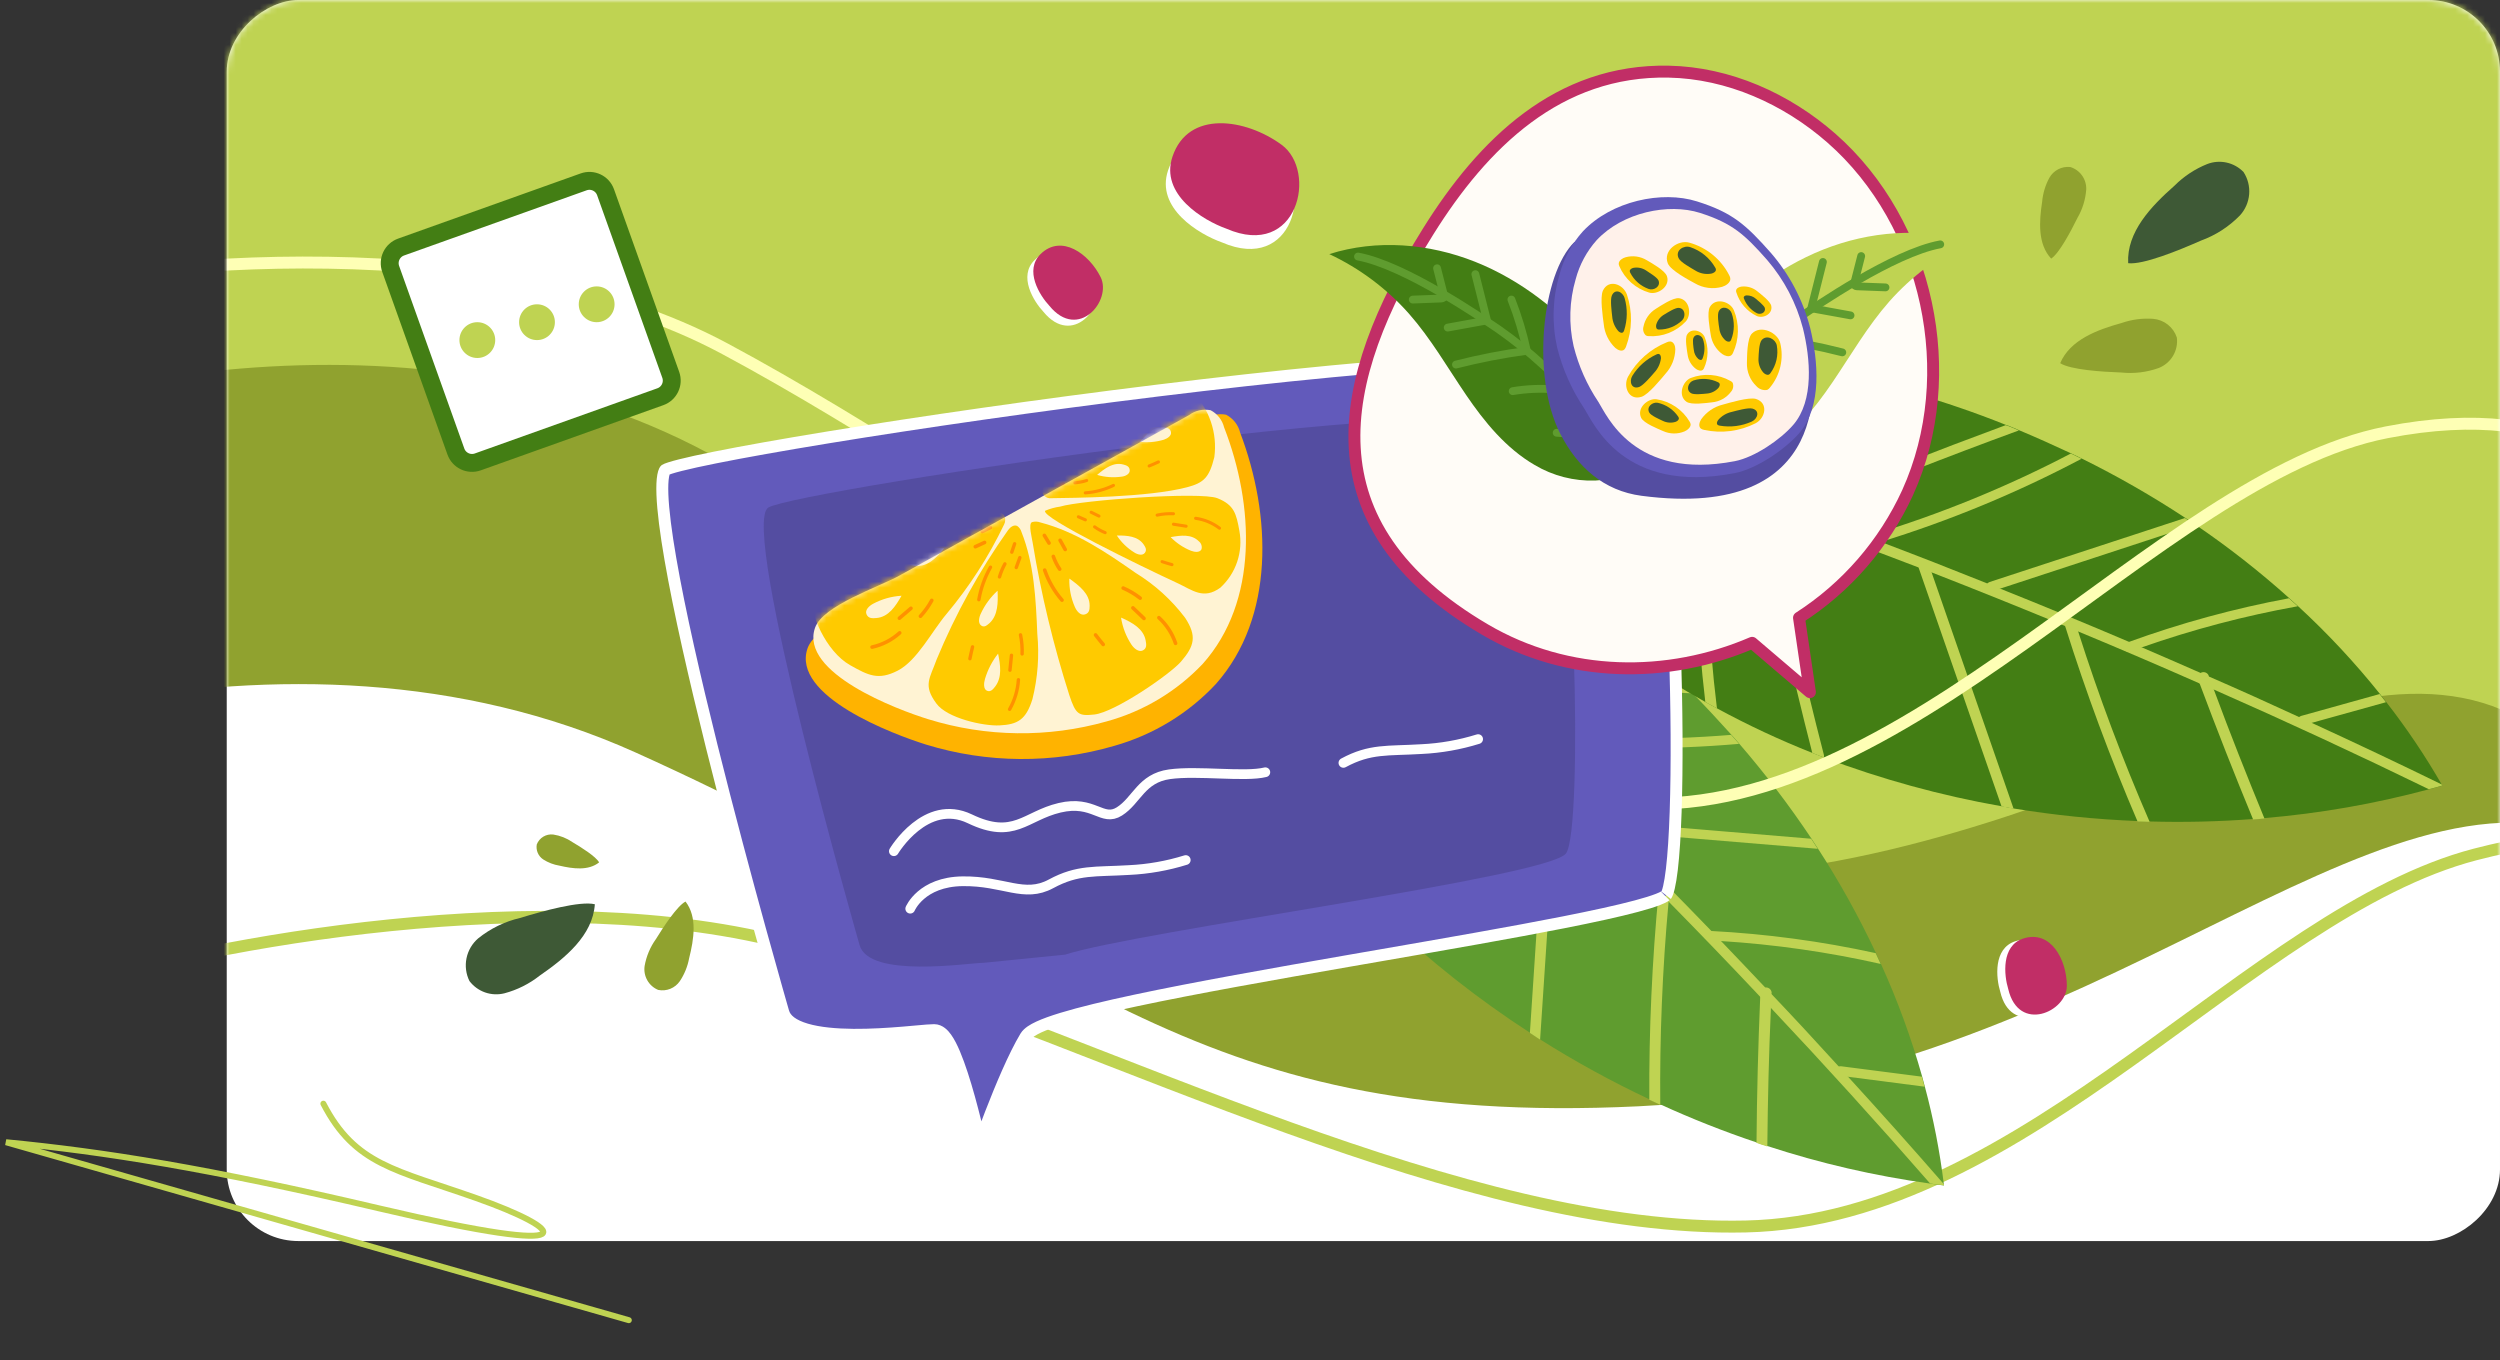 <svg width="419" height="228" viewBox="0 0 419 228" fill="none" xmlns="http://www.w3.org/2000/svg">
<rect x="0" y="0" width="419" height="228" fill="#333333" stroke="none"/>
<rect x="38" y="208" width="208" height="381" rx="12" transform="rotate(-90 38 208)" fill="white"/>
<mask id="mask0_1006_1435" style="mask-type:alpha" maskUnits="userSpaceOnUse" x="38" y="0" width="381" height="208">
<rect x="38" y="208" width="208" height="381" rx="12" transform="rotate(-90 38 208)" fill="white"/>
</mask>
<g mask="url(#mask0_1006_1435)">
<path d="M14.436 164.571C38.5 157.585 96.685 146.816 136.913 159.625C187.198 175.635 245.502 206.618 292.577 205.559C339.651 204.499 377.177 153.031 414.844 143.204C444.977 135.343 457.739 145.528 460.353 151.603" stroke="#BFD352" stroke-width="2"/>
<path d="M106.555 126.131C47.77 99.633 -21.147 125.167 -48.257 141.247L12.663 34.556L446.891 -7.841C455.894 47.187 466.283 153.959 435.811 140.815C397.722 124.385 351.586 181.712 274.621 185.415C197.656 189.118 180.037 159.254 106.555 126.131Z" fill="#90A22F"/>
<path d="M121.5 77.5C69.9 47.9 4.333 65.167 -22 77.5L43.5 -15H446C449.333 36.333 449.3 135.3 422.5 120.5C389 102 341.5 150.5 270.5 147C199.5 143.5 186 114.5 121.5 77.5Z" fill="#BFD352"/>
<path d="M196.34 97.789C197.783 102.423 199.515 106.961 201.526 111.378C201.849 112.105 202.211 112.831 202.553 113.561C206.66 122.101 211.672 130.176 217.502 137.648C217.956 138.246 218.42 138.788 218.883 139.388C222.551 143.991 226.494 148.368 230.69 152.496C231.165 152.982 231.668 153.474 232.166 153.946C239.625 161.063 247.736 167.464 256.391 173.067C256.954 173.445 257.538 173.818 258.102 174.196C263.995 177.916 270.112 181.269 276.418 184.236L278.259 185.092C283.519 187.498 288.903 189.628 294.386 191.471C294.982 191.682 295.579 191.884 296.199 192.071C305.086 194.979 314.216 197.086 323.478 198.368C324.25 198.516 325.047 198.583 325.818 198.683L325.789 198.484C325.11 192.958 324.046 187.486 322.604 182.108C322.47 181.552 322.308 180.991 322.155 180.431C320.333 173.966 318.022 167.649 315.242 161.535C314.984 160.939 314.704 160.336 314.404 159.725C311.57 153.684 308.328 147.842 304.702 142.24L303.6 140.553C299.897 135.004 295.854 129.69 291.494 124.64C291.06 124.142 290.631 123.616 290.174 123.133C288.068 120.8 285.897 118.454 283.657 116.163C283.101 115.593 282.562 114.988 281.973 114.489C278.071 110.615 273.959 106.931 269.636 103.439C267.458 101.68 264.594 99.577 261.195 97.198C260.342 96.619 259.488 96.05 258.635 95.471C251.306 90.551 243.69 86.073 235.828 82.061V82.061C234.568 81.394 233.297 80.783 232.025 80.182C218.116 73.593 204.575 69.706 198.045 74.486C197.728 74.694 197.431 74.93 197.157 75.192C193.4 78.731 192.568 85.716 196.34 97.789Z" fill="#5F9C2F"/>
<path d="M197.114 75.213C197.112 75.34 197.139 75.466 197.194 75.58C197.249 75.694 197.33 75.794 197.431 75.872C202.433 79.938 207.45 84.117 212.48 88.407C212.953 88.807 213.407 89.203 213.867 89.571C219.332 94.24 224.796 99.019 230.258 103.907L231.678 105.144C233.908 107.135 236.138 109.174 238.361 111.25L239.878 112.641C246.335 118.568 252.78 124.629 259.212 130.821L260.923 132.452C266.64 138.018 272.333 143.677 278.002 149.427L279.663 151.116C284.814 156.349 289.933 161.668 295.019 167.075C295.606 167.68 296.179 168.262 296.763 168.885C305.838 178.511 314.745 188.332 323.482 198.349C324.253 198.498 325.05 198.564 325.822 198.664L325.792 198.466C320.491 192.375 315.124 186.358 309.692 180.416L308.164 178.733C304.424 174.62 300.648 170.539 296.838 166.538C296.495 166.163 296.125 165.784 295.779 165.428C293.329 162.826 290.857 160.239 288.4 157.674L286.794 155.997C281.343 150.352 275.858 144.798 270.34 139.334C269.827 138.792 269.29 138.274 268.77 137.769C264.167 133.195 259.566 128.714 254.966 124.326C254.429 123.808 253.892 123.29 253.333 122.787C250.576 120.181 247.824 117.611 245.078 115.078C244.618 114.613 244.154 114.167 243.666 113.745C239.797 110.167 235.926 106.633 232.053 103.143L232.007 103.134C229.341 100.751 226.668 98.389 223.988 96.049L222.493 94.797C217.971 90.842 213.445 86.97 208.916 83.181C208.411 82.746 207.892 82.338 207.402 81.926C204.473 79.511 201.564 77.123 198.676 74.761C198.5 74.618 198.281 74.539 198.054 74.536C197.809 74.529 197.57 74.618 197.389 74.784C197.248 74.888 197.15 75.041 197.114 75.213V75.213Z" fill="#BFD352"/>
<path d="M295.04 166.163C295.029 166.47 295.009 166.774 295.01 167.122C294.667 175.222 294.453 183.405 294.391 191.549C294.986 191.76 295.584 191.962 296.204 192.149C296.277 184.45 296.457 176.646 296.806 168.961C296.823 168.174 296.845 167.407 296.88 166.623C296.896 166.539 296.912 166.456 296.928 166.372C296.911 166.146 296.813 165.934 296.653 165.774C296.493 165.614 296.28 165.517 296.055 165.5C295.988 165.49 295.921 165.497 295.858 165.52C295.665 165.503 295.473 165.56 295.321 165.679C295.169 165.799 295.069 165.972 295.04 166.163Z" fill="#BFD352"/>
<path d="M278.009 149.39L277.993 149.474C276.885 161.053 276.361 172.682 276.422 184.314L278.263 185.17C278.151 173.818 278.616 162.467 279.654 151.162C279.684 150.657 279.722 150.211 279.788 149.665C279.798 149.441 279.721 149.223 279.574 149.055C279.427 148.886 279.22 148.781 278.998 148.761C278.784 148.719 278.562 148.761 278.378 148.878C278.194 148.995 278.062 149.178 278.009 149.39V149.39Z" fill="#BFD352"/>
<path d="M259.209 130.84L259.193 130.924L256.41 173.119C256.973 173.497 257.557 173.87 258.121 174.248L260.892 132.465L260.982 131.094C260.979 130.869 260.889 130.654 260.732 130.493C260.575 130.332 260.362 130.237 260.136 130.228V130.228C259.933 130.193 259.724 130.237 259.552 130.351C259.38 130.465 259.257 130.639 259.209 130.84V130.84Z" fill="#BFD352"/>
<path d="M230.688 152.505C231.163 152.992 231.666 153.484 232.164 153.955C232.267 153.858 232.333 153.727 232.35 153.586C234.364 139.907 236.862 126.118 239.855 112.608C239.916 112.292 239.973 111.994 240.034 111.678C240.053 111.568 240.049 111.456 240.023 111.348C239.997 111.24 239.949 111.138 239.882 111.05C239.815 110.961 239.73 110.887 239.634 110.832C239.537 110.777 239.43 110.743 239.32 110.731C239.121 110.674 238.909 110.694 238.725 110.785C238.54 110.875 238.395 111.031 238.319 111.223C238.305 111.248 238.299 111.278 238.303 111.306C235.298 124.873 232.744 138.757 230.688 152.505Z" fill="#BFD352"/>
<path d="M217.5 137.657C217.954 138.255 218.419 138.798 218.882 139.398C222.232 127.662 226.511 116.211 231.676 105.154C231.833 104.788 231.987 104.442 232.162 104.08C232.232 103.935 232.252 103.771 232.219 103.614C232.187 103.456 232.104 103.313 231.983 103.207L231.937 103.198C231.851 103.133 231.758 103.08 231.659 103.039C231.449 102.952 231.215 102.944 230.999 103.016C230.783 103.088 230.601 103.235 230.484 103.43L230.258 103.907C225.124 114.804 220.858 126.089 217.5 137.657Z" fill="#BFD352"/>
<path d="M201.526 111.378C201.849 112.105 202.211 112.831 202.553 113.562C204.507 108.914 206.7 104.38 208.862 99.908L213.871 89.552L214.046 89.191C214.088 89.09 214.108 88.982 214.106 88.873C214.104 88.764 214.08 88.657 214.035 88.558C213.99 88.459 213.925 88.37 213.844 88.297C213.763 88.224 213.668 88.169 213.565 88.134C213.381 88.057 213.177 88.041 212.983 88.087C212.789 88.132 212.615 88.238 212.484 88.389C212.438 88.38 212.418 88.482 212.391 88.525L207.211 99.214C205.278 103.201 203.317 107.23 201.526 111.378Z" fill="#BFD352"/>
<path d="M207.004 82.794C207.071 82.952 207.179 83.089 207.318 83.19C207.456 83.292 207.619 83.354 207.79 83.369C207.91 83.382 208.032 83.376 208.15 83.352C208.383 83.282 208.619 83.224 208.858 83.179C217.486 81.03 226.865 81.291 235.804 82.085C234.544 81.418 233.273 80.808 232.001 80.206C223.863 79.605 215.419 79.746 207.589 81.807C207.516 81.831 207.445 81.863 207.378 81.902C207.215 81.976 207.085 82.109 207.016 82.274C206.946 82.44 206.942 82.625 207.004 82.794V82.794Z" fill="#BFD352"/>
<path d="M222.274 95.285C222.292 95.493 222.384 95.688 222.532 95.835C222.68 95.981 222.876 96.071 223.084 96.087C223.115 96.104 223.151 96.111 223.186 96.107L223.888 96.116C236.252 96.199 248.77 96.582 261.147 97.246C260.294 96.668 259.44 96.098 258.587 95.52C246.765 94.924 234.855 94.59 223.113 94.482C222.983 94.478 222.854 94.501 222.735 94.551C222.615 94.602 222.508 94.677 222.421 94.773C222.308 94.919 222.256 95.102 222.274 95.285Z" fill="#BFD352"/>
<path d="M243.411 114.323C243.427 114.531 243.519 114.726 243.668 114.872C243.817 115.018 244.014 115.104 244.223 115.116C244.258 115.13 244.296 115.137 244.334 115.137C244.548 115.178 244.769 115.134 244.986 115.156C257.816 115.223 270.783 115.576 283.63 116.205C283.074 115.636 282.535 115.031 281.946 114.532C269.399 113.951 256.757 113.612 244.243 113.558C244.119 113.549 243.994 113.569 243.878 113.615C243.763 113.661 243.659 113.733 243.574 113.824C243.513 113.891 243.467 113.97 243.439 114.056C243.411 114.142 243.401 114.233 243.411 114.323V114.323Z" fill="#BFD352"/>
<path d="M252.916 123.402C252.917 123.629 253.005 123.847 253.161 124.011C253.318 124.176 253.531 124.274 253.758 124.287C254.112 124.355 254.515 124.365 254.877 124.386C267.035 125.629 279.283 125.725 291.459 124.672C291.024 124.174 290.595 123.648 290.139 123.165C278.055 124.148 265.905 123.993 253.851 122.704C253.634 122.685 253.417 122.739 253.233 122.855C253.139 122.913 253.061 122.993 253.005 123.088C252.95 123.184 252.919 123.291 252.916 123.402Z" fill="#BFD352"/>
<path d="M268.317 138.424C268.321 138.65 268.41 138.865 268.567 139.026C268.725 139.187 268.938 139.282 269.163 139.291L270.242 139.392L304.651 142.259L303.548 140.572L269.229 137.693C269.034 137.68 268.84 137.727 268.673 137.828C268.57 137.891 268.484 137.978 268.422 138.082C268.36 138.186 268.324 138.304 268.317 138.424V138.424Z" fill="#BFD352"/>
<path d="M285.554 156.78C285.582 157.001 285.687 157.205 285.85 157.356C286.013 157.507 286.224 157.596 286.446 157.607L288.354 157.714C297.391 158.274 306.368 159.559 315.199 161.556C314.941 160.96 314.662 160.356 314.361 159.746C305.262 157.752 296.014 156.508 286.711 156.029C286.622 156.007 286.532 155.99 286.442 155.977C286.33 155.967 286.217 155.98 286.11 156.016C286.004 156.051 285.906 156.109 285.822 156.184C285.739 156.26 285.672 156.352 285.626 156.454C285.58 156.557 285.556 156.668 285.554 156.78Z" fill="#BFD352"/>
<path d="M307.601 179.406C307.594 179.628 307.672 179.845 307.819 180.011C307.967 180.177 308.172 180.281 308.393 180.301L309.636 180.453L322.552 182.127C322.418 181.571 322.256 181.01 322.103 180.45L308.565 178.705C308.41 178.693 308.254 178.715 308.109 178.771C307.973 178.819 307.854 178.904 307.764 179.016C307.674 179.128 307.618 179.263 307.601 179.406V179.406Z" fill="#BFD352"/>
<path d="M250.791 89.182C253.925 92.887 257.288 96.393 260.861 99.677C261.442 100.221 262.058 100.748 262.657 101.288C269.767 107.553 277.529 113.038 285.808 117.648C286.459 118.022 287.099 118.341 287.759 118.713C292.93 121.524 298.266 124.019 303.738 126.186C304.366 126.449 305.021 126.706 305.663 126.947C315.305 130.595 325.269 133.332 335.422 135.121C336.089 135.25 336.772 135.365 337.438 135.494C344.315 136.625 351.255 137.33 358.219 137.606L360.247 137.677C366.03 137.844 371.818 137.708 377.586 137.27C378.217 137.232 378.846 137.185 379.489 137.116C388.807 136.332 398.036 134.716 407.067 132.289C407.835 132.125 408.595 131.876 409.345 131.667L409.24 131.496C406.462 126.671 403.35 122.046 399.928 117.654C399.587 117.194 399.22 116.74 398.861 116.284C394.664 111.04 390.075 106.123 385.132 101.574C384.662 101.126 384.17 100.679 383.656 100.234C378.692 95.774 373.431 91.656 367.909 87.909L366.237 86.785C360.665 83.117 354.871 79.797 348.889 76.845C348.295 76.555 347.694 76.238 347.086 75.971C344.237 74.642 341.323 73.328 338.368 72.09C337.634 71.781 336.902 71.434 336.165 71.204C331.062 69.156 325.84 67.366 320.498 65.833C317.807 65.061 314.35 64.24 310.293 63.373C309.282 63.172 308.273 62.981 307.262 62.78C298.596 61.104 289.837 59.946 281.033 59.313V59.313C279.613 59.19 278.204 59.123 276.798 59.065C261.421 58.414 247.436 60.109 243.283 67.055C243.073 67.371 242.891 67.704 242.741 68.052C240.66 72.775 242.614 79.531 250.791 89.182Z" fill="#437E14"/>
<path d="M242.709 68.088C242.757 68.205 242.831 68.311 242.926 68.394C243.022 68.478 243.135 68.539 243.258 68.571C249.449 70.368 255.698 72.262 262.002 74.254C262.593 74.438 263.165 74.625 263.732 74.785C270.585 76.957 277.478 79.23 284.413 81.604L286.203 82.19C289.032 83.155 291.88 84.164 294.737 85.21L296.675 85.9C304.931 88.844 313.228 91.915 321.564 95.113L323.775 95.948C331.209 98.848 338.657 101.842 346.118 104.929L348.306 105.837C355.088 108.65 361.875 111.556 368.665 114.554C369.442 114.882 370.196 115.196 370.976 115.542C383.085 120.872 395.114 126.448 407.062 132.27C407.831 132.106 408.591 131.857 409.34 131.649L409.236 131.477C401.981 127.933 394.694 124.482 387.376 121.125L385.314 120.171C380.266 117.84 375.199 115.552 370.131 113.351C369.67 113.14 369.181 112.934 368.724 112.741C365.454 111.299 362.169 109.88 358.907 108.475L356.775 107.555C349.555 104.48 342.34 101.501 335.129 98.618C334.446 98.319 333.75 98.051 333.074 97.789C327.053 95.368 321.069 93.034 315.123 90.785C314.427 90.517 313.731 90.249 313.02 90.004C309.465 88.677 305.93 87.382 302.414 86.119C301.809 85.87 301.208 85.64 300.595 85.442C295.637 83.653 290.695 81.906 285.769 80.201L285.722 80.211C282.339 79.055 278.957 77.92 275.577 76.808L273.713 76.238C268.007 74.357 262.33 72.554 256.683 70.829C256.049 70.625 255.411 70.451 254.8 70.262C251.161 69.18 247.552 68.113 243.972 67.063C243.754 67 243.521 67.012 243.311 67.098C243.083 67.187 242.898 67.362 242.796 67.585C242.707 67.737 242.676 67.915 242.709 68.088V68.088Z" fill="#BFD352"/>
<path d="M368.33 113.706C368.439 113.993 368.539 114.281 368.675 114.601C371.515 122.195 374.505 129.815 377.62 137.34C378.251 137.302 378.88 137.255 379.524 137.186C376.592 130.066 373.718 122.809 371.046 115.595C370.755 114.864 370.476 114.149 370.203 113.413C370.185 113.33 370.168 113.246 370.15 113.163C370.046 112.962 369.873 112.805 369.664 112.72C369.454 112.635 369.22 112.628 369.006 112.7C368.941 112.717 368.881 112.749 368.832 112.796C368.648 112.854 368.493 112.982 368.4 113.151C368.306 113.32 368.281 113.519 368.33 113.706Z" fill="#BFD352"/>
<path d="M346.11 104.892L346.128 104.976C349.618 116.072 353.665 126.986 358.253 137.676L360.282 137.747C355.757 127.335 351.763 116.7 348.316 105.884C348.146 105.407 348.007 104.981 347.856 104.452C347.777 104.243 347.622 104.072 347.42 103.974C347.219 103.876 346.989 103.86 346.776 103.928C346.562 103.973 346.374 104.098 346.251 104.277C346.127 104.457 346.077 104.677 346.11 104.892V104.892Z" fill="#BFD352"/>
<path d="M321.569 95.131L321.586 95.215L335.46 135.161C336.127 135.29 336.81 135.406 337.476 135.535L323.752 95.973L323.301 94.675C323.21 94.469 323.044 94.305 322.836 94.218C322.628 94.131 322.395 94.127 322.184 94.206V94.206C321.984 94.254 321.808 94.376 321.694 94.547C321.58 94.719 321.535 94.928 321.569 95.131V95.131Z" fill="#BFD352"/>
<path d="M303.741 126.195C304.368 126.458 305.023 126.716 305.665 126.956C305.722 126.826 305.732 126.68 305.693 126.544C302.219 113.16 299.148 99.488 296.642 85.879C296.574 85.564 296.511 85.267 296.444 84.953C296.419 84.844 296.372 84.742 296.305 84.653C296.239 84.564 296.155 84.489 296.059 84.433C295.963 84.378 295.856 84.342 295.746 84.329C295.635 84.317 295.524 84.326 295.417 84.358C295.213 84.384 295.025 84.484 294.89 84.64C294.755 84.796 294.683 84.996 294.687 85.201C294.684 85.23 294.69 85.26 294.705 85.285C297.222 98.95 300.278 112.732 303.741 126.195Z" fill="#BFD352"/>
<path d="M285.81 117.657C286.461 118.031 287.101 118.35 287.761 118.722C286.275 106.608 285.755 94.395 286.205 82.199C286.207 81.802 286.214 81.423 286.235 81.022C286.242 80.861 286.197 80.702 286.105 80.569C286.014 80.437 285.882 80.338 285.729 80.287L285.683 80.297C285.579 80.27 285.472 80.258 285.365 80.258C285.138 80.26 284.919 80.344 284.748 80.494C284.578 80.644 284.467 80.851 284.436 81.076L284.413 81.604C283.93 93.639 284.397 105.695 285.81 117.657Z" fill="#BFD352"/>
<path d="M260.861 99.677C261.442 100.221 262.058 100.748 262.657 101.288C262.646 96.247 262.9 91.217 263.149 86.256L263.728 74.767L263.749 74.365C263.748 74.256 263.725 74.149 263.68 74.049C263.636 73.95 263.572 73.861 263.492 73.787C263.412 73.713 263.317 73.657 263.214 73.621C263.112 73.586 263.003 73.571 262.894 73.579C262.695 73.581 262.501 73.645 262.34 73.762C262.179 73.88 262.059 74.046 261.998 74.235C261.952 74.245 261.973 74.347 261.965 74.397L261.358 86.26C261.131 90.684 260.894 95.159 260.861 99.677Z" fill="#BFD352"/>
<path d="M254.771 71.217C254.894 71.337 255.047 71.421 255.214 71.46C255.381 71.499 255.556 71.493 255.719 71.441C255.835 71.406 255.944 71.353 256.044 71.284C256.231 71.129 256.427 70.984 256.629 70.85C263.738 65.51 272.478 62.096 281.02 59.345C279.6 59.222 278.191 59.155 276.785 59.096C269.056 61.713 261.334 65.132 254.926 70.08C254.867 70.131 254.815 70.188 254.768 70.249C254.646 70.381 254.579 70.554 254.58 70.734C254.58 70.913 254.649 71.086 254.771 71.217V71.217Z" fill="#BFD352"/>
<path d="M273.701 76.773C273.799 76.957 273.959 77.101 274.153 77.179C274.347 77.256 274.562 77.262 274.76 77.196C274.795 77.199 274.831 77.192 274.862 77.174L275.512 76.91C286.931 72.17 298.609 67.646 310.267 63.436C309.257 63.236 308.248 63.044 307.237 62.843C296.117 66.9 285.018 71.232 274.161 75.707C274.04 75.753 273.93 75.825 273.84 75.918C273.749 76.01 273.68 76.122 273.637 76.245C273.59 76.422 273.613 76.612 273.701 76.773Z" fill="#BFD352"/>
<path d="M300.584 86.073C300.68 86.258 300.84 86.403 301.035 86.478C301.229 86.555 301.444 86.558 301.641 86.487C301.679 86.487 301.717 86.478 301.752 86.463C301.965 86.418 302.151 86.291 302.36 86.227C314.202 81.291 326.282 76.565 338.359 72.14C337.625 71.832 336.893 71.484 336.157 71.254C324.374 75.607 312.598 80.219 301.052 85.044C300.934 85.085 300.827 85.152 300.739 85.239C300.65 85.327 300.583 85.433 300.54 85.55C300.51 85.635 300.498 85.726 300.506 85.817C300.513 85.907 300.54 85.994 300.584 86.073V86.073Z" fill="#BFD352"/>
<path d="M312.875 90.732C312.965 90.941 313.13 91.107 313.339 91.198C313.547 91.288 313.782 91.296 313.996 91.219C314.348 91.144 314.723 90.996 315.065 90.875C326.746 87.283 338.064 82.6 348.869 76.888C348.274 76.598 347.674 76.281 347.065 76.014C336.319 81.626 325.069 86.217 313.464 89.725C313.257 89.793 313.078 89.926 312.955 90.105C312.89 90.195 312.849 90.299 312.836 90.408C312.822 90.518 312.835 90.629 312.875 90.732Z" fill="#BFD352"/>
<path d="M332.912 98.569C333.003 98.775 333.169 98.938 333.377 99.025C333.584 99.113 333.818 99.117 334.028 99.037L335.062 98.71L367.869 87.947L366.196 86.823L333.467 97.54C333.282 97.604 333.122 97.722 333.007 97.88C332.937 97.979 332.891 98.093 332.875 98.213C332.858 98.333 332.871 98.455 332.912 98.569V98.569Z" fill="#BFD352"/>
<path d="M355.938 108.76C356.05 108.952 356.226 109.099 356.435 109.175C356.644 109.25 356.873 109.25 357.082 109.174L358.88 108.529C367.422 105.525 376.19 103.211 385.101 101.61C384.631 101.161 384.139 100.715 383.625 100.269C374.467 101.977 365.466 104.435 356.711 107.617C356.621 107.632 356.531 107.651 356.442 107.674C356.335 107.709 356.237 107.765 356.152 107.839C356.068 107.913 356 108.005 355.953 108.107C355.905 108.208 355.88 108.319 355.877 108.431C355.875 108.544 355.895 108.656 355.938 108.76Z" fill="#BFD352"/>
<path d="M385.057 121.01C385.137 121.217 385.294 121.386 385.494 121.482C385.694 121.577 385.924 121.593 386.135 121.525L387.34 121.181L399.887 117.692C399.547 117.232 399.179 116.778 398.821 116.322L385.672 119.988C385.524 120.037 385.39 120.119 385.278 120.227C385.171 120.324 385.094 120.449 385.055 120.587C385.016 120.725 385.017 120.872 385.057 121.01V121.01Z" fill="#BFD352"/>
<path d="M-1 49.455C23.667 43.788 82.7 37.655 121.5 58.455C170 84.455 225 129.955 272 134.455C319 138.955 361.5 79.955 400 72.455C430.8 66.455 442.5 80.621 444.5 88.455" stroke="#FEFFB5" stroke-width="2"/>
<path d="M131.28 169.643L131.278 169.638L130.318 169.916C131.278 169.638 131.278 169.638 131.278 169.637L131.277 169.634L131.274 169.622L131.26 169.575L131.205 169.386C131.157 169.219 131.086 168.971 130.993 168.648C130.808 168.001 130.536 167.052 130.193 165.842C129.507 163.423 128.533 159.962 127.383 155.797C125.084 147.466 122.085 136.322 119.281 125.064C116.475 113.801 113.87 102.443 112.356 93.679C111.598 89.291 111.119 85.588 111.02 82.885C110.969 81.528 111.017 80.472 111.153 79.724C111.221 79.351 111.305 79.093 111.386 78.926C111.447 78.801 111.49 78.759 111.499 78.751C111.592 78.697 111.835 78.592 112.293 78.444C112.739 78.3 113.324 78.136 114.047 77.954C115.492 77.589 117.445 77.16 119.841 76.679C124.629 75.718 131.145 74.558 138.815 73.302C154.155 70.791 174.087 67.902 193.999 65.459C213.916 63.015 233.794 61.02 249.032 60.294C256.657 59.931 263.087 59.887 267.77 60.257C270.116 60.442 271.979 60.728 273.32 61.112C273.99 61.304 274.495 61.511 274.854 61.72C275.217 61.932 275.368 62.111 275.426 62.219C276.05 63.393 276.672 65.561 277.252 68.583C277.826 71.571 278.342 75.292 278.794 79.497C279.697 87.905 280.34 98.194 280.69 108.319C281.041 118.444 281.099 128.387 280.837 136.101C280.706 139.96 280.495 143.245 280.204 145.708C280.058 146.942 279.894 147.95 279.716 148.712C279.527 149.519 279.351 149.914 279.253 150.044C279.261 150.034 279.193 150.115 278.932 150.264C278.69 150.401 278.352 150.558 277.908 150.732C277.02 151.079 275.795 151.46 274.262 151.87C271.2 152.69 267.005 153.603 262.039 154.584C253.352 156.298 242.368 158.205 231.081 160.165C229.468 160.445 227.848 160.726 226.228 161.008C213.286 163.26 200.321 165.554 190.357 167.676C185.377 168.736 181.123 169.758 177.986 170.715C176.42 171.193 175.104 171.663 174.106 172.125C173.608 172.356 173.166 172.595 172.804 172.844C172.455 173.085 172.111 173.382 171.888 173.753C169.966 176.947 167.764 182.206 166.058 186.606C165.37 188.381 164.758 190.03 164.272 191.369C163.813 189.367 163.172 186.713 162.435 184.056C161.69 181.376 160.838 178.657 159.964 176.594C159.529 175.568 159.069 174.655 158.587 173.983C158.346 173.647 158.074 173.333 157.764 173.095C157.455 172.857 157.045 172.648 156.556 172.648C155.996 172.648 154.91 172.746 153.537 172.87C152.864 172.931 152.123 172.998 151.34 173.063C148.902 173.265 145.943 173.459 143.029 173.435C140.101 173.411 137.287 173.166 135.111 172.524C132.893 171.87 131.637 170.899 131.28 169.643Z" fill="#625ABB" stroke="white" stroke-width="2"/>
<path d="M144.065 158.397C144.065 158.397 123.844 88.034 128.775 85.06C133.706 82.086 255.061 63.78 259.5 72.191C263.938 80.602 265.421 139.064 262.46 143.038C259.5 147.012 191 156 178.5 160L164.812 161.371C162.344 161.371 145.657 164.035 144.065 158.397Z" fill="#544DA1"/>
<path d="M149.813 142.663C149.813 142.663 155.152 133.678 162.553 137.235C169.954 140.793 171.821 136.757 177.58 135.385C183.34 134.013 184.705 137.834 187.618 135.989C190.532 134.144 191.268 130.43 196.004 129.766C200.741 129.103 208.677 130.281 212.07 129.428" stroke="white" stroke-width="1.63" stroke-linecap="round" stroke-linejoin="round"/>
<path d="M152.555 152.296C152.555 152.296 154.419 147.783 161.34 147.699C168.26 147.614 171.636 150.572 176.15 148.131C180.664 145.689 183.522 146.169 189.238 145.82C192.461 145.668 195.651 145.105 198.731 144.144" stroke="white" stroke-width="1.63" stroke-linecap="round" stroke-linejoin="round"/>
<path d="M225.154 127.86C229.668 125.418 232.526 125.898 238.242 125.549C241.465 125.397 244.655 124.834 247.735 123.874" stroke="white" stroke-width="1.63" stroke-linecap="round" stroke-linejoin="round"/>
<path d="M306.949 23.159C299.402 16.539 289.696 12.212 279.688 12.008C261.154 11.629 248.529 24.095 239.363 38.786C223.594 64.052 219.129 88.055 248.893 105.521C262.82 113.701 279.526 113.816 293.656 107.739L303.34 116L301.513 103.54C309.457 98.442 315.778 91.156 319.723 82.548C328.659 62.797 323.21 37.437 306.949 23.159Z" fill="#FFFCF7" stroke="#C12E66" stroke-width="2" stroke-linejoin="round"/>
<path d="M285.759 56.573C291.134 50.231 297.843 44.898 305.574 41.826C313.305 38.754 322.078 38.025 330 40.545C324.909 42.929 320.36 46.332 316.636 50.544C312.978 54.7 310.206 59.536 307.1 64.106C303.994 68.677 300.377 73.097 295.588 75.883C292.519 77.711 288.989 78.619 285.419 78.499C282.694 78.356 277.926 77.287 276.795 74.365C275.951 72.151 278.062 69.113 278.941 67.171C280.714 63.341 283.009 59.774 285.759 56.573V56.573Z" fill="#BFD352"/>
<path d="M325.185 40.954C317.283 42.404 304.185 51.437 301.664 53.126C298.991 54.996 296.447 57.044 294.049 59.256C288.763 63.95 283.15 69.147 281.788 76.088" stroke="#5F9C2F" stroke-width="1.31" stroke-linecap="round" stroke-linejoin="round"/>
<path d="M311.936 42.915C311.561 44.4 311.18 45.892 310.798 47.377C310.758 47.501 310.758 47.635 310.798 47.758C310.887 47.949 311.139 47.983 311.343 47.99L316.009 48.167" stroke="#5F9C2F" stroke-width="1.31" stroke-linecap="round" stroke-linejoin="round"/>
<path d="M305.519 43.903C304.865 46.482 304.214 49.068 303.564 51.661L310.151 52.86" stroke="#5F9C2F" stroke-width="1.31" stroke-linecap="round" stroke-linejoin="round"/>
<path d="M299.478 48.16C298.384 50.949 297.518 53.821 296.889 56.75C300.891 57.287 304.857 58.058 308.769 59.059" stroke="#5F9C2F" stroke-width="1.31" stroke-linecap="round" stroke-linejoin="round"/>
<path d="M290.997 54.209C290.123 57.102 289.499 60.064 289.131 63.064C290.136 63.353 291.194 63.407 292.223 63.221C294.572 63.025 296.936 63.124 299.26 63.514" stroke="#5F9C2F" stroke-width="1.31" stroke-linecap="round" stroke-linejoin="round"/>
<path d="M283.007 63.384C282.721 65.688 282.918 68.027 283.586 70.25C283.633 70.475 283.744 70.681 283.906 70.843C284.158 70.993 284.456 71.046 284.744 70.993L291.889 70.489" stroke="#5F9C2F" stroke-width="1.31" stroke-linecap="round" stroke-linejoin="round"/>
<path d="M267.029 58.616C261.655 52.275 254.945 46.941 247.214 43.869C239.483 40.797 230.71 40.068 222.788 42.588C227.88 44.972 232.428 48.376 236.152 52.588C239.81 56.743 242.582 61.579 245.688 66.15C248.794 70.72 252.411 75.141 257.2 77.927C260.269 79.754 263.799 80.662 267.369 80.543C270.094 80.4 274.862 79.33 275.993 76.408C276.838 74.194 274.726 71.156 273.847 69.215C272.074 65.385 269.779 61.818 267.029 58.616V58.616Z" fill="#437E14"/>
<path d="M227.603 42.997C235.505 44.448 248.604 53.48 251.124 55.169C253.797 57.039 256.342 59.087 258.739 61.3C264.025 65.993 269.638 71.19 271 78.131" stroke="#5F9C2F" stroke-width="1.31" stroke-linecap="round" stroke-linejoin="round"/>
<path d="M240.852 44.959C241.227 46.444 241.608 47.935 241.99 49.42C242.03 49.544 242.03 49.678 241.99 49.802C241.901 49.993 241.649 50.027 241.445 50.033L236.779 50.211" stroke="#5F9C2F" stroke-width="1.31" stroke-linecap="round" stroke-linejoin="round"/>
<path d="M247.269 45.947C247.923 48.526 248.574 51.112 249.224 53.705L242.637 54.904" stroke="#5F9C2F" stroke-width="1.31" stroke-linecap="round" stroke-linejoin="round"/>
<path d="M253.311 50.204C254.404 52.992 255.27 55.865 255.899 58.793C251.898 59.331 247.931 60.102 244.02 61.102" stroke="#5F9C2F" stroke-width="1.31" stroke-linecap="round" stroke-linejoin="round"/>
<path d="M261.791 56.252C262.665 59.145 263.289 62.108 263.657 65.108C262.652 65.396 261.594 65.45 260.565 65.264C258.216 65.069 255.853 65.167 253.528 65.557" stroke="#5F9C2F" stroke-width="1.31" stroke-linecap="round" stroke-linejoin="round"/>
<path d="M269.781 65.428C270.067 67.732 269.87 70.07 269.202 72.294C269.156 72.518 269.044 72.724 268.882 72.886C268.63 73.036 268.332 73.09 268.044 73.036L260.899 72.532" stroke="#5F9C2F" stroke-width="1.31" stroke-linecap="round" stroke-linejoin="round"/>
<path d="M263.863 40.562C258.414 45.896 256.615 63.115 261.486 72.665C264.374 78.332 268.808 82.256 275.109 83.094C307.661 87.378 304.18 62.659 303.329 58.654C292.533 56.726 283.283 49.799 275.613 42.02" fill="#544DA1"/>
<path d="M265.279 38.791C263.445 40.841 262.113 43.29 261.39 45.943C260.205 49.944 260.064 54.181 260.981 58.252C261.894 61.895 263.431 65.352 265.525 68.469C267.078 70.887 272.057 82.916 290.727 79.293C294.351 78.612 299.153 75.342 301.537 72.611C305.427 68.135 304.718 60.418 303.37 54.901C302.17 50.262 299.91 45.965 296.769 42.347C292.641 37.701 290.407 35.637 284.399 33.751C278.548 31.905 270.088 33.669 265.279 38.791Z" fill="#625ABB"/>
<path d="M267.596 40.256C265.931 42.126 264.73 44.361 264.087 46.781C263.017 50.437 262.898 54.305 263.74 58.02C264.573 61.346 265.974 64.503 267.882 67.352C269.298 69.566 273.835 80.56 290.762 77.29C294.045 76.657 298.397 73.701 300.55 71.207C304.071 67.121 303.411 60.077 302.178 55.044C301.078 50.806 299.02 46.877 296.163 43.559C292.41 39.316 290.38 37.429 284.931 35.685C279.618 33.996 271.948 35.583 267.596 40.256Z" fill="#FFF1EA"/>
<path d="M268.787 54.328C268.93 55.842 269.614 57.252 270.715 58.3C271.144 58.674 271.819 58.981 272.241 58.572C272.376 58.426 272.476 58.251 272.534 58.061C273.575 55.27 273.625 52.207 272.677 49.383C272.077 47.626 269.618 46.693 268.651 48.702C268.127 49.84 268.638 53.15 268.787 54.328Z" fill="#FFCA00"/>
<path d="M270.204 53.034C270.27 53.946 270.631 54.812 271.233 55.5C271.464 55.725 271.825 55.902 272.05 55.663C272.127 55.572 272.183 55.465 272.214 55.35C272.766 53.603 272.792 51.731 272.288 49.969C271.968 48.879 270.647 48.3 270.136 49.56C269.85 50.248 270.122 52.305 270.204 53.034Z" fill="#3E5936"/>
<path d="M286.708 56.065C286.796 56.71 287.011 57.331 287.342 57.892C287.673 58.452 288.113 58.94 288.636 59.328C289.058 59.635 289.739 59.866 290.155 59.553C290.291 59.442 290.395 59.296 290.455 59.13C290.969 58.016 291.247 56.807 291.272 55.58C291.296 54.352 291.067 53.133 290.598 51.999C289.998 50.548 287.539 49.785 286.572 51.454C286.048 52.367 286.558 55.091 286.708 56.065Z" fill="#FFCA00"/>
<path d="M288.146 54.996C288.221 55.782 288.588 56.511 289.175 57.039C289.406 57.23 289.767 57.373 289.992 57.176C290.067 57.105 290.121 57.016 290.149 56.917C290.707 55.498 290.734 53.926 290.224 52.489C289.903 51.59 288.589 51.127 288.078 52.156C287.771 52.707 288.044 54.397 288.146 54.996Z" fill="#3E5936"/>
<path d="M282.847 59.458C282.911 59.929 283.069 60.383 283.311 60.792C283.553 61.201 283.875 61.558 284.257 61.842C284.57 62.066 285.067 62.237 285.374 62.005C285.471 61.923 285.546 61.817 285.592 61.699C285.965 60.882 286.166 59.998 286.184 59.1C286.202 58.203 286.035 57.311 285.694 56.481C285.251 55.425 283.453 54.86 282.751 56.086C282.363 56.753 282.738 58.749 282.847 59.458Z" fill="#FFCA00"/>
<path d="M283.889 58.681C283.946 59.249 284.213 59.776 284.638 60.159C284.808 60.295 285.067 60.404 285.237 60.261C285.289 60.206 285.328 60.141 285.353 60.071C285.755 59.033 285.775 57.886 285.408 56.835C285.169 56.154 284.209 55.827 283.834 56.59C283.623 57.005 283.827 58.272 283.889 58.681Z" fill="#3E5936"/>
<path d="M294.555 48.845C294.192 48.537 293.769 48.306 293.314 48.166C292.859 48.025 292.38 47.978 291.906 48.028C291.524 48.069 291.041 48.28 290.972 48.654C290.953 48.781 290.969 48.911 291.02 49.029C291.288 49.883 291.728 50.672 292.314 51.349C292.9 52.025 293.619 52.573 294.426 52.959C295.461 53.443 297.151 52.653 296.865 51.27C296.728 50.514 295.114 49.295 294.555 48.845Z" fill="#FFCA00"/>
<path d="M294.311 50.098C293.885 49.713 293.331 49.502 292.757 49.506C292.54 49.506 292.274 49.622 292.247 49.833C292.246 49.91 292.262 49.987 292.294 50.057C292.688 51.097 293.445 51.959 294.426 52.482C295.039 52.809 295.986 52.421 295.789 51.611C295.639 51.181 294.651 50.405 294.311 50.098Z" fill="#3E5936"/>
<path d="M277.493 51.774C276.968 52.1 276.515 52.531 276.164 53.04C275.812 53.548 275.569 54.124 275.449 54.73C275.371 54.99 275.367 55.266 275.436 55.529C275.506 55.791 275.647 56.029 275.844 56.215C275.99 56.298 276.154 56.34 276.321 56.338C277.471 56.411 278.622 56.23 279.694 55.808C280.765 55.385 281.73 54.731 282.52 53.892C283.535 52.816 283.242 50.269 281.43 49.983C280.415 49.826 278.269 51.284 277.493 51.774Z" fill="#FFCA00"/>
<path d="M278.957 52.7C278.302 53.061 277.814 53.662 277.595 54.376C277.52 54.655 277.533 55.057 277.785 55.18C277.877 55.221 277.978 55.24 278.078 55.234C279.506 55.236 280.88 54.687 281.913 53.702C282.56 53.082 282.465 51.699 281.368 51.597C280.789 51.542 279.44 52.407 278.957 52.7Z" fill="#3E5936"/>
<path d="M286.961 67.427C287.578 67.369 288.177 67.182 288.719 66.88C289.261 66.577 289.734 66.165 290.107 65.67C290.289 65.468 290.412 65.22 290.463 64.954C290.515 64.688 290.493 64.412 290.4 64.157C290.303 64.021 290.172 63.913 290.019 63.844C289.017 63.277 287.902 62.938 286.754 62.852C285.606 62.767 284.453 62.935 283.378 63.347C282.015 63.871 281.15 66.29 282.656 67.338C283.48 67.911 286.048 67.536 286.961 67.427Z" fill="#FFCA00"/>
<path d="M286.048 65.963C286.79 65.913 287.484 65.582 287.989 65.036C288.18 64.818 288.33 64.464 288.159 64.226C288.097 64.151 288.017 64.093 287.928 64.055C286.653 63.439 285.191 63.335 283.841 63.762C282.983 64.035 282.479 65.322 283.412 65.894C283.889 66.201 285.482 66.017 286.048 65.963Z" fill="#3E5936"/>
<path d="M278.739 72.25C279.304 72.506 279.915 72.642 280.535 72.65C281.156 72.658 281.771 72.538 282.342 72.297C282.819 72.093 283.371 71.616 283.35 71.132C283.335 70.966 283.276 70.806 283.18 70.669C282.594 69.677 281.797 68.827 280.844 68.179C279.891 67.531 278.807 67.103 277.669 66.923C276.212 66.691 274.264 68.367 275.054 70.022C275.483 70.935 277.928 71.895 278.739 72.25Z" fill="#FFCA00"/>
<path d="M278.678 70.533C279.344 70.865 280.113 70.926 280.823 70.703C281.096 70.608 281.409 70.376 281.375 70.09C281.361 69.991 281.321 69.897 281.259 69.818C280.459 68.643 279.241 67.817 277.854 67.509C276.975 67.325 275.885 68.19 276.416 69.144C276.689 69.654 278.16 70.288 278.678 70.533Z" fill="#3E5936"/>
<path d="M276.015 43.62C275.486 43.296 274.897 43.083 274.283 42.996C273.668 42.91 273.043 42.95 272.445 43.117C271.948 43.253 271.349 43.634 271.301 44.138C271.291 44.306 271.326 44.473 271.403 44.622C271.858 45.68 272.542 46.625 273.405 47.388C274.269 48.151 275.29 48.714 276.396 49.036C277.813 49.458 279.952 48.041 279.386 46.311C279.073 45.33 276.805 44.09 276.015 43.62Z" fill="#FFCA00"/>
<path d="M275.885 45.33C275.264 44.917 274.508 44.758 273.774 44.888C273.494 44.949 273.154 45.14 273.147 45.426C273.153 45.526 273.181 45.624 273.229 45.712C273.876 46.985 274.988 47.961 276.335 48.436C277.179 48.736 278.378 48.021 277.963 46.999C277.718 46.454 276.335 45.644 275.885 45.33Z" fill="#3E5936"/>
<path d="M279.148 62.625C280.168 61.504 280.748 60.053 280.783 58.538C280.783 57.972 280.524 57.285 279.959 57.23C279.756 57.227 279.555 57.271 279.373 57.359C276.613 58.472 274.318 60.499 272.875 63.102C271.982 64.73 272.95 67.189 275.102 66.507C276.28 66.146 278.378 63.531 279.148 62.625Z" fill="#FFCA00"/>
<path d="M277.247 62.455C277.878 61.791 278.275 60.939 278.378 60.03C278.378 59.709 278.276 59.349 277.949 59.315C277.83 59.323 277.714 59.355 277.608 59.41C275.943 60.179 274.543 61.423 273.583 62.986C272.997 63.96 273.453 65.315 274.734 64.852C275.422 64.593 276.75 63.04 277.247 62.455Z" fill="#3E5936"/>
<path d="M288.766 67.808C287.29 68.164 285.993 69.043 285.115 70.281C284.808 70.758 284.624 71.466 285.06 71.827C285.225 71.943 285.413 72.02 285.612 72.052C288.521 72.685 291.56 72.295 294.215 70.949C295.87 70.111 296.449 67.543 294.297 66.862C293.118 66.521 289.917 67.495 288.766 67.808Z" fill="#FFCA00"/>
<path d="M290.251 69.035C289.359 69.224 288.554 69.703 287.962 70.397C287.764 70.656 287.642 71.037 287.907 71.228C288.011 71.291 288.127 71.331 288.248 71.344C290.054 71.649 291.91 71.412 293.581 70.662C294.617 70.192 295.005 68.803 293.684 68.476C292.955 68.285 290.966 68.851 290.251 69.035Z" fill="#3E5936"/>
<path d="M284.059 47.483C284.744 47.884 285.504 48.143 286.291 48.243C287.079 48.344 287.879 48.285 288.643 48.069C289.263 47.885 290.005 47.387 290.005 46.761C290 46.547 289.939 46.338 289.828 46.154C289.154 44.822 288.208 43.644 287.051 42.699C285.894 41.753 284.553 41.06 283.112 40.664C281.273 40.154 278.664 41.965 279.529 44.152C280.013 45.33 283.003 46.904 284.059 47.483Z" fill="#FFCA00"/>
<path d="M284.114 45.33C284.923 45.842 285.896 46.029 286.838 45.855C287.192 45.773 287.608 45.535 287.587 45.173C287.579 45.047 287.534 44.927 287.458 44.826C286.531 43.22 285.048 42.009 283.289 41.42C282.186 41.059 280.728 41.972 281.328 43.253C281.648 43.968 283.473 44.935 284.114 45.33Z" fill="#3E5936"/>
<path d="M292.784 60.799C292.757 61.531 292.885 62.259 293.161 62.937C293.437 63.615 293.854 64.226 294.385 64.73C294.605 64.978 294.886 65.165 295.2 65.274C295.514 65.383 295.85 65.409 296.177 65.35C296.357 65.267 296.512 65.138 296.626 64.975C297.482 63.949 298.086 62.737 298.387 61.435C298.689 60.134 298.681 58.78 298.363 57.482C297.961 55.8 295.162 54.369 293.629 55.895C292.791 56.726 292.812 59.73 292.784 60.799Z" fill="#FFCA00"/>
<path d="M294.726 60.03C294.663 60.903 294.95 61.765 295.523 62.427C295.754 62.686 296.163 62.925 296.476 62.775C296.578 62.722 296.663 62.642 296.722 62.543C297.207 61.88 297.552 61.124 297.736 60.324C297.919 59.523 297.938 58.693 297.791 57.884C297.6 56.855 296.115 56.018 295.264 56.985C294.801 57.516 294.76 59.369 294.726 60.03Z" fill="#3E5936"/>
</g>
<path d="M105.389 221.262L96.546 218.735L1 191.435C17.414 193.022 35.007 195.806 63.449 202.502C100.069 211.124 94.457 205.96 79.771 200.778C66.309 196.027 59.515 195.264 54.199 184.978" stroke="#BFD352" stroke-linecap="round"/>
<path d="M186.733 125.01C193.282 123.164 199.191 119.567 203.804 114.617C213.677 103.43 213.108 86.36 207.845 72.495C207.69 71.86 207.4 71.264 206.994 70.749C206.588 70.233 206.075 69.809 205.49 69.504C204.82 69.377 204.13 69.392 203.466 69.547C202.802 69.702 202.179 69.994 201.636 70.404L166.719 90.073L150.397 99.19C146.831 101.198 136.754 104.618 135.348 108.646C132.565 116.666 149.798 123.106 155.196 124.788C165.447 127.942 176.423 128.019 186.733 125.01V125.01Z" fill="#FFB300"/>
<path d="M185.453 120.914C191.617 119.232 197.2 115.889 201.592 111.249C210.893 100.811 210.239 84.699 205.161 71.631C205.009 71.017 204.728 70.443 204.336 69.946C203.945 69.449 203.452 69.041 202.891 68.75C202.261 68.629 201.613 68.641 200.988 68.785C200.363 68.929 199.775 69.203 199.262 69.588L166.16 87.925L150.793 96.447C147.43 98.34 137.881 101.463 136.592 105.24C134.011 112.778 150.378 118.94 155.581 120.543C165.294 123.548 175.669 123.677 185.453 120.914V120.914Z" fill="#FFF3D3"/>
<mask id="mask1_1006_1435" style="mask-type:alpha" maskUnits="userSpaceOnUse" x="136" y="68" width="73" height="55">
<path d="M185.453 120.914C191.617 119.232 197.2 115.889 201.592 111.249C210.893 100.811 210.239 84.699 205.161 71.631C205.009 71.017 204.728 70.443 204.336 69.946C203.945 69.449 203.452 69.041 202.891 68.75C202.261 68.629 201.613 68.641 200.988 68.785C200.363 68.929 199.775 69.203 199.262 69.588L166.16 87.925L150.793 96.447C147.43 98.34 137.881 101.463 136.592 105.24C134.011 112.778 150.378 118.94 155.581 120.543C165.294 123.548 175.669 123.677 185.453 120.914V120.914Z" fill="#FFF3D3"/>
</mask>
<g mask="url(#mask1_1006_1435)">
<path d="M142.459 111.469C145.55 113.218 147.214 114.059 150.452 112.402C153.691 110.745 156.185 105.804 158.612 102.929C162.445 98.356 165.689 93.32 168.268 87.94C168.485 87.525 168.531 87.042 168.396 86.594C168.145 85.907 167.313 85.769 166.621 85.763C158.667 85.679 150.993 88.917 143.667 92.271C140.571 93.707 136.179 95.221 135.886 99.364C135.643 102.779 138.437 109.186 142.459 111.469Z" fill="#FFCA00"/>
<path d="M158.274 91.889C156.663 91.721 155.034 91.886 153.489 92.374C152.753 92.613 151.949 93.18 152.014 93.947C152.078 94.713 152.872 94.775 153.472 94.837C155.499 95.02 156.944 93.466 158.258 91.891" fill="#FFF3D3"/>
<path d="M151.065 99.85C149.416 99.951 147.809 100.405 146.351 101.182C145.658 101.546 144.913 102.253 145.231 102.966C145.549 103.679 146.205 103.64 146.892 103.581C148.92 103.41 150.088 101.622 151.096 99.848" fill="#FFF3D3"/>
<path d="M146.162 108.453C147.884 108.073 149.478 107.251 150.786 106.068" stroke="#FF9100" stroke-width="0.61" stroke-linecap="round" stroke-linejoin="round"/>
<path d="M154.266 103.28C155.008 102.478 155.646 101.587 156.166 100.626" stroke="#FF9100" stroke-width="0.61" stroke-linecap="round" stroke-linejoin="round"/>
<path d="M150.739 103.61L152.674 101.951" stroke="#FF9100" stroke-width="0.61" stroke-linecap="round" stroke-linejoin="round"/>
<path d="M146.699 96.535C147.26 96.134 147.824 95.765 148.405 95.41" stroke="#FF9100" stroke-width="0.61" stroke-linecap="round" stroke-linejoin="round"/>
<path d="M154.706 90.389C156.307 89.241 158.117 88.416 160.034 87.96" stroke="#FF9100" stroke-width="0.61" stroke-linecap="round" stroke-linejoin="round"/>
<path d="M160.13 90.43C160.839 90.05 161.593 89.759 162.373 89.564" stroke="#FF9100" stroke-width="0.61" stroke-linecap="round" stroke-linejoin="round"/>
<path d="M163.465 91.628L165.013 90.918" stroke="#FF9100" stroke-width="0.61" stroke-linecap="round" stroke-linejoin="round"/>
<path d="M164.632 89.068L165.991 88.406" stroke="#FF9100" stroke-width="0.61" stroke-linecap="round" stroke-linejoin="round"/>
<path d="M199.815 65.664C197.499 63.768 196.246 62.828 193.315 63.752C190.385 64.675 187.61 68.384 185.192 70.423C181.355 73.659 177.939 77.363 175.024 81.449C174.788 81.766 174.678 82.159 174.715 82.553C174.804 82.841 174.987 83.091 175.235 83.262C175.483 83.434 175.781 83.517 176.082 83.499C179.568 83.446 192.401 83.391 198.947 81.663C201.733 80.929 202.673 80.061 203.523 76.611C203.789 74.624 203.593 72.603 202.949 70.704C202.306 68.805 201.234 67.08 199.815 65.664V65.664Z" fill="#FFCA00"/>
<path d="M183.876 79.591C185.198 79.982 186.589 80.084 187.955 79.89C188.594 79.836 189.397 79.446 189.342 78.791C189.287 78.136 188.759 77.988 188.265 77.853C186.619 77.412 185.182 78.483 183.876 79.591Z" fill="#FFF3D3"/>
<path d="M190.999 74.034C192.366 74.208 193.754 74.091 195.072 73.69C195.698 73.476 196.413 72.997 196.247 72.368C196.081 71.739 195.545 71.671 195.026 71.619C193.324 71.473 192.1 72.783 191.004 74.098" fill="#FFF3D3"/>
<path d="M196.312 67.617C194.844 67.696 193.421 68.148 192.177 68.931" stroke="#FF9100" stroke-width="0.52" stroke-linecap="round" stroke-linejoin="round"/>
<path d="M188.854 70.74C188.12 71.293 187.461 71.938 186.893 72.66" stroke="#FF9100" stroke-width="0.52" stroke-linecap="round" stroke-linejoin="round"/>
<path d="M191.818 70.973L189.981 72.077" stroke="#FF9100" stroke-width="0.52" stroke-linecap="round" stroke-linejoin="round"/>
<path d="M194.149 77.42C193.623 77.673 193.095 77.895 192.597 78.098" stroke="#FF9100" stroke-width="0.52" stroke-linecap="round" stroke-linejoin="round"/>
<path d="M186.614 81.354C185.135 82.07 183.533 82.495 181.894 82.606" stroke="#FF9100" stroke-width="0.52" stroke-linecap="round" stroke-linejoin="round"/>
<path d="M182.121 80.528C181.482 80.745 180.817 80.877 180.143 80.92" stroke="#FF9100" stroke-width="0.52" stroke-linecap="round" stroke-linejoin="round"/>
<path d="M179.541 79.137L178.124 79.498" stroke="#FF9100" stroke-width="0.52" stroke-linecap="round" stroke-linejoin="round"/>
<path d="M178.205 81.019L176.981 81.38" stroke="#FF9100" stroke-width="0.52" stroke-linecap="round" stroke-linejoin="round"/>
</g>
<path d="M207.72 88.965C207.204 86.097 206.855 84.631 204.041 83.501C201.227 82.371 181.209 83.822 177.665 84.91C176.805 85.028 175.964 85.262 175.166 85.603C174.408 86.729 191.302 94.938 197.295 97.713C199.857 98.896 201.686 100.559 204.521 98.502C205.819 97.314 206.795 95.816 207.354 94.147C207.914 92.479 208.04 90.696 207.72 88.965V88.965Z" fill="#FFCA00"/>
<path d="M187.18 89.752C187.938 90.9 188.936 91.87 190.106 92.594C190.651 92.95 191.492 93.184 191.881 92.653C192.27 92.121 191.942 91.666 191.665 91.239C190.678 89.843 188.884 89.737 187.18 89.752Z" fill="#FFF3D3"/>
<path d="M196.195 90.02C197.162 91.008 198.323 91.787 199.605 92.306C200.22 92.543 201.082 92.647 201.37 92.06C201.437 91.812 201.428 91.55 201.344 91.308C201.261 91.066 201.107 90.854 200.901 90.7C199.69 89.499 197.922 89.713 196.227 90.017" fill="#FFF3D3"/>
<path d="M204.385 88.523C203.215 87.639 201.837 87.069 200.384 86.867" stroke="#FF9100" stroke-width="0.52" stroke-linecap="round" stroke-linejoin="round"/>
<path d="M196.668 86.103C195.751 86.06 194.833 86.137 193.937 86.334" stroke="#FF9100" stroke-width="0.52" stroke-linecap="round" stroke-linejoin="round"/>
<path d="M198.791 88.192L196.671 87.856" stroke="#FF9100" stroke-width="0.52" stroke-linecap="round" stroke-linejoin="round"/>
<path d="M196.424 94.634C195.864 94.488 195.318 94.309 194.772 94.13" stroke="#FF9100" stroke-width="0.52" stroke-linecap="round" stroke-linejoin="round"/>
<path d="M185.224 89.274C184.596 89.022 184.002 88.694 183.453 88.297" stroke="#FF9100" stroke-width="0.52" stroke-linecap="round" stroke-linejoin="round"/>
<path d="M184.185 86.498L182.876 85.853" stroke="#FF9100" stroke-width="0.52" stroke-linecap="round" stroke-linejoin="round"/>
<path d="M181.906 87.125L180.737 86.613" stroke="#FF9100" stroke-width="0.52" stroke-linecap="round" stroke-linejoin="round"/>
<path d="M167.508 121.578C170.584 121.431 171.964 120.622 173.039 117.169C173.926 113.599 174.201 109.904 173.853 106.242C173.618 100.422 173.305 94.432 171.204 89.172C171.09 88.761 170.838 88.402 170.491 88.154C169.936 87.879 169.301 88.352 168.942 88.864C164.163 95.614 160.153 102.876 156.985 110.515C155.854 113.699 154.646 114.815 156.934 117.903C158.702 120.36 164.8 121.71 167.508 121.578Z" fill="#FFCA00"/>
<path d="M167.193 99.002C166.033 100.062 165.092 101.338 164.422 102.76C164.078 103.448 163.87 104.415 164.436 104.834C165.002 105.252 165.459 104.747 165.88 104.406C167.264 103.082 167.28 100.99 167.193 99.002Z" fill="#FFF3D3"/>
<path d="M167.28 109.548C166.293 110.8 165.552 112.227 165.094 113.754C164.867 114.498 164.808 115.516 165.424 115.77C166.041 116.023 166.433 115.523 166.796 115.058C167.983 113.494 167.666 111.462 167.28 109.548Z" fill="#FFF3D3"/>
<path d="M169.21 118.876C170.069 117.358 170.575 115.666 170.69 113.925" stroke="#FF9100" stroke-width="0.57" stroke-linecap="round" stroke-linejoin="round"/>
<path d="M171.305 109.594C171.346 108.522 171.256 107.449 171.035 106.399" stroke="#FF9100" stroke-width="0.57" stroke-linecap="round" stroke-linejoin="round"/>
<path d="M169.268 112.324L169.523 109.825" stroke="#FF9100" stroke-width="0.57" stroke-linecap="round" stroke-linejoin="round"/>
<path d="M162.557 110.398C162.694 109.727 162.832 109.071 163.001 108.414" stroke="#FF9100" stroke-width="0.57" stroke-linecap="round" stroke-linejoin="round"/>
<path d="M164.054 100.506C164.39 98.594 165.051 96.754 166.007 95.065" stroke="#FF9100" stroke-width="0.57" stroke-linecap="round" stroke-linejoin="round"/>
<path d="M167.512 96.691C167.738 95.933 168.043 95.201 168.422 94.507" stroke="#FF9100" stroke-width="0.57" stroke-linecap="round" stroke-linejoin="round"/>
<path d="M170.323 95.118L170.923 93.459" stroke="#FF9100" stroke-width="0.57" stroke-linecap="round" stroke-linejoin="round"/>
<path d="M169.575 92.543L170.051 91.135" stroke="#FF9100" stroke-width="0.57" stroke-linecap="round" stroke-linejoin="round"/>
<path d="M197.912 110.917C200.198 108.262 200.622 106.618 198.643 103.567C196.375 100.558 193.561 98.001 190.348 96.032C185.424 92.587 180.287 89.096 174.349 87.555C173.904 87.391 173.417 87.375 172.962 87.511C172.294 87.793 172.988 90.292 173.078 90.976C174.502 99.634 176.557 108.176 179.227 116.533C180.306 119.772 180.778 120.038 183.424 119.75C186.835 119.365 195.913 113.145 197.912 110.917Z" fill="#FFCA00"/>
<path d="M179.22 97.037C179.181 98.635 179.491 100.223 180.129 101.689C180.43 102.404 181.078 103.218 181.846 102.976C182.614 102.734 182.609 102.107 182.623 101.511C182.632 99.531 180.944 98.21 179.231 96.971" fill="#FFF3D3"/>
<path d="M187.897 103.575C188.152 105.165 188.74 106.684 189.625 108.03C190.049 108.669 190.848 109.358 191.542 109.01C192.237 108.661 192.133 108.011 192.014 107.361C191.671 105.395 189.763 104.334 187.892 103.511" fill="#FFF3D3"/>
<path d="M197.024 107.823C196.474 106.175 195.513 104.694 194.231 103.522" stroke="#FF9100" stroke-width="0.61" stroke-linecap="round" stroke-linejoin="round"/>
<path d="M191.091 100.248C190.219 99.564 189.263 98.996 188.246 98.558" stroke="#FF9100" stroke-width="0.61" stroke-linecap="round" stroke-linejoin="round"/>
<path d="M191.732 103.653L189.877 101.879" stroke="#FF9100" stroke-width="0.61" stroke-linecap="round" stroke-linejoin="round"/>
<path d="M184.894 108.011C184.447 107.486 184.033 106.958 183.617 106.414" stroke="#FF9100" stroke-width="0.61" stroke-linecap="round" stroke-linejoin="round"/>
<path d="M177.992 100.583C176.71 99.108 175.724 97.4 175.089 95.552" stroke="#FF9100" stroke-width="0.61" stroke-linecap="round" stroke-linejoin="round"/>
<path d="M177.602 95.388C177.155 94.728 176.797 94.011 176.537 93.258" stroke="#FF9100" stroke-width="0.61" stroke-linecap="round" stroke-linejoin="round"/>
<path d="M178.529 92.092L177.675 90.555" stroke="#FF9100" stroke-width="0.61" stroke-linecap="round" stroke-linejoin="round"/>
<path d="M175.816 91.018L175.032 89.733" stroke="#FF9100" stroke-width="0.61" stroke-linecap="round" stroke-linejoin="round"/>
<path d="M356.68 44.111C359.173 44.414 365.238 41.938 368.855 40.334C371.322 39.442 373.562 37.998 375.409 36.11C376.302 35.136 376.848 33.888 376.958 32.567C377.068 31.246 376.735 29.93 376.014 28.831C375.243 28.036 374.26 27.486 373.183 27.248C372.107 27.01 370.983 27.093 369.947 27.488C367.883 28.312 366.003 29.554 364.425 31.138C360.522 34.583 356.408 38.883 356.68 44.111Z" fill="#3E5936"/>
<path d="M99.696 151.552C97.256 150.955 90.939 152.691 87.157 153.853C84.602 154.446 82.205 155.613 80.147 157.267C79.144 158.128 78.453 159.302 78.187 160.601C77.921 161.899 78.095 163.246 78.68 164.423C79.35 165.303 80.261 165.966 81.302 166.331C82.342 166.696 83.468 166.746 84.543 166.477C86.691 165.906 88.705 164.896 90.461 163.511C94.746 160.555 99.343 156.776 99.696 151.552Z" fill="#3E5936"/>
<path d="M114.896 151.099C113.495 151.83 111.232 155.275 109.928 157.395C108.966 158.737 108.319 160.284 108.034 161.921C107.918 162.744 108.079 163.586 108.493 164.31C108.907 165.034 109.548 165.598 110.314 165.911C110.996 166.049 111.702 165.984 112.345 165.724C112.989 165.464 113.541 165.02 113.938 164.446C114.715 163.284 115.247 161.97 115.502 160.586C116.298 157.409 116.9 153.713 114.896 151.099Z" fill="#90A22F"/>
<path d="M100.412 144.536C99.881 143.563 97.436 142.022 95.931 141.135C94.978 140.479 93.885 140.045 92.733 139.867C92.154 139.796 91.566 139.921 91.064 140.22C90.562 140.52 90.175 140.977 89.965 141.518C89.878 141.998 89.933 142.492 90.124 142.94C90.314 143.388 90.633 143.769 91.04 144.04C91.866 144.57 92.794 144.925 93.768 145.085C96.006 145.602 98.605 145.975 100.412 144.536Z" fill="#90A22F"/>
<path d="M343.773 43.344C345.114 42.474 347.065 38.789 348.176 36.53C349.017 35.087 349.521 33.467 349.652 31.791C349.691 30.951 349.448 30.119 348.962 29.429C348.476 28.739 347.777 28.232 346.976 27.99C346.275 27.917 345.571 28.05 344.948 28.373C344.325 28.696 343.81 29.196 343.466 29.811C342.794 31.056 342.383 32.43 342.259 33.848C341.76 37.124 341.506 40.903 343.773 43.344Z" fill="#90A22F"/>
<path d="M345.289 60.869C347.003 61.976 352.313 62.32 355.525 62.433C357.644 62.657 359.793 62.398 361.813 61.674C362.811 61.28 363.653 60.562 364.203 59.636C364.752 58.71 364.976 57.63 364.84 56.571C364.559 55.717 364.036 54.966 363.334 54.41C362.632 53.854 361.781 53.516 360.884 53.437C359.084 53.305 357.27 53.545 355.554 54.142C351.479 55.273 346.947 56.953 345.289 60.869Z" fill="#90A22F"/>
<path d="M337.745 157.758C334.047 158.971 334.533 163.897 335.239 166.208C336.981 173.666 345.09 170.024 345.066 165.66C345.043 161.296 342.368 156.241 337.745 157.758Z" fill="white"/>
<path d="M339.084 157.302C335.385 158.515 335.872 163.441 336.578 165.752C338.32 173.209 346.429 169.567 346.405 165.204C346.381 160.84 343.707 155.785 339.084 157.302Z" fill="#C12E66"/>
<path d="M67.219 41.406L97.821 30.48C99.314 29.947 100.958 30.726 101.491 32.219L112.417 62.821C112.95 64.314 112.172 65.958 110.678 66.491L80.077 77.417C78.583 77.95 76.94 77.172 76.406 75.678L65.48 45.077C64.947 43.583 65.726 41.94 67.219 41.406Z" fill="white" stroke="#437E14" stroke-width="3"/>
<circle cx="80" cy="57" r="3" fill="#BFD352"/>
<circle cx="90" cy="54" r="3" fill="#BFD352"/>
<circle cx="100" cy="51" r="3" fill="#BFD352"/>
<path d="M173.407 43.576C170.623 46.297 173.232 50.502 174.885 52.265C179.737 58.19 185.409 51.345 183.463 47.439C181.517 43.533 176.887 40.176 173.407 43.576Z" fill="white"/>
<path d="M174.407 42.576C171.623 45.297 174.232 49.502 175.885 51.265C180.737 57.19 186.409 50.345 184.463 46.439C182.517 42.533 177.887 39.176 174.407 42.576Z" fill="#C12E66"/>
<path d="M195.761 28.576C193.657 34.891 200.916 39.243 204.809 40.63C216.824 45.841 220.09 30.995 214.074 26.579C208.059 22.163 198.391 20.681 195.761 28.576Z" fill="white"/>
<path d="M196.499 26.273C194.395 32.588 201.654 36.94 205.546 38.327C217.562 43.538 220.828 28.692 214.812 24.276C208.796 19.86 199.129 18.378 196.499 26.273Z" fill="#C12E66"/>
</svg>
